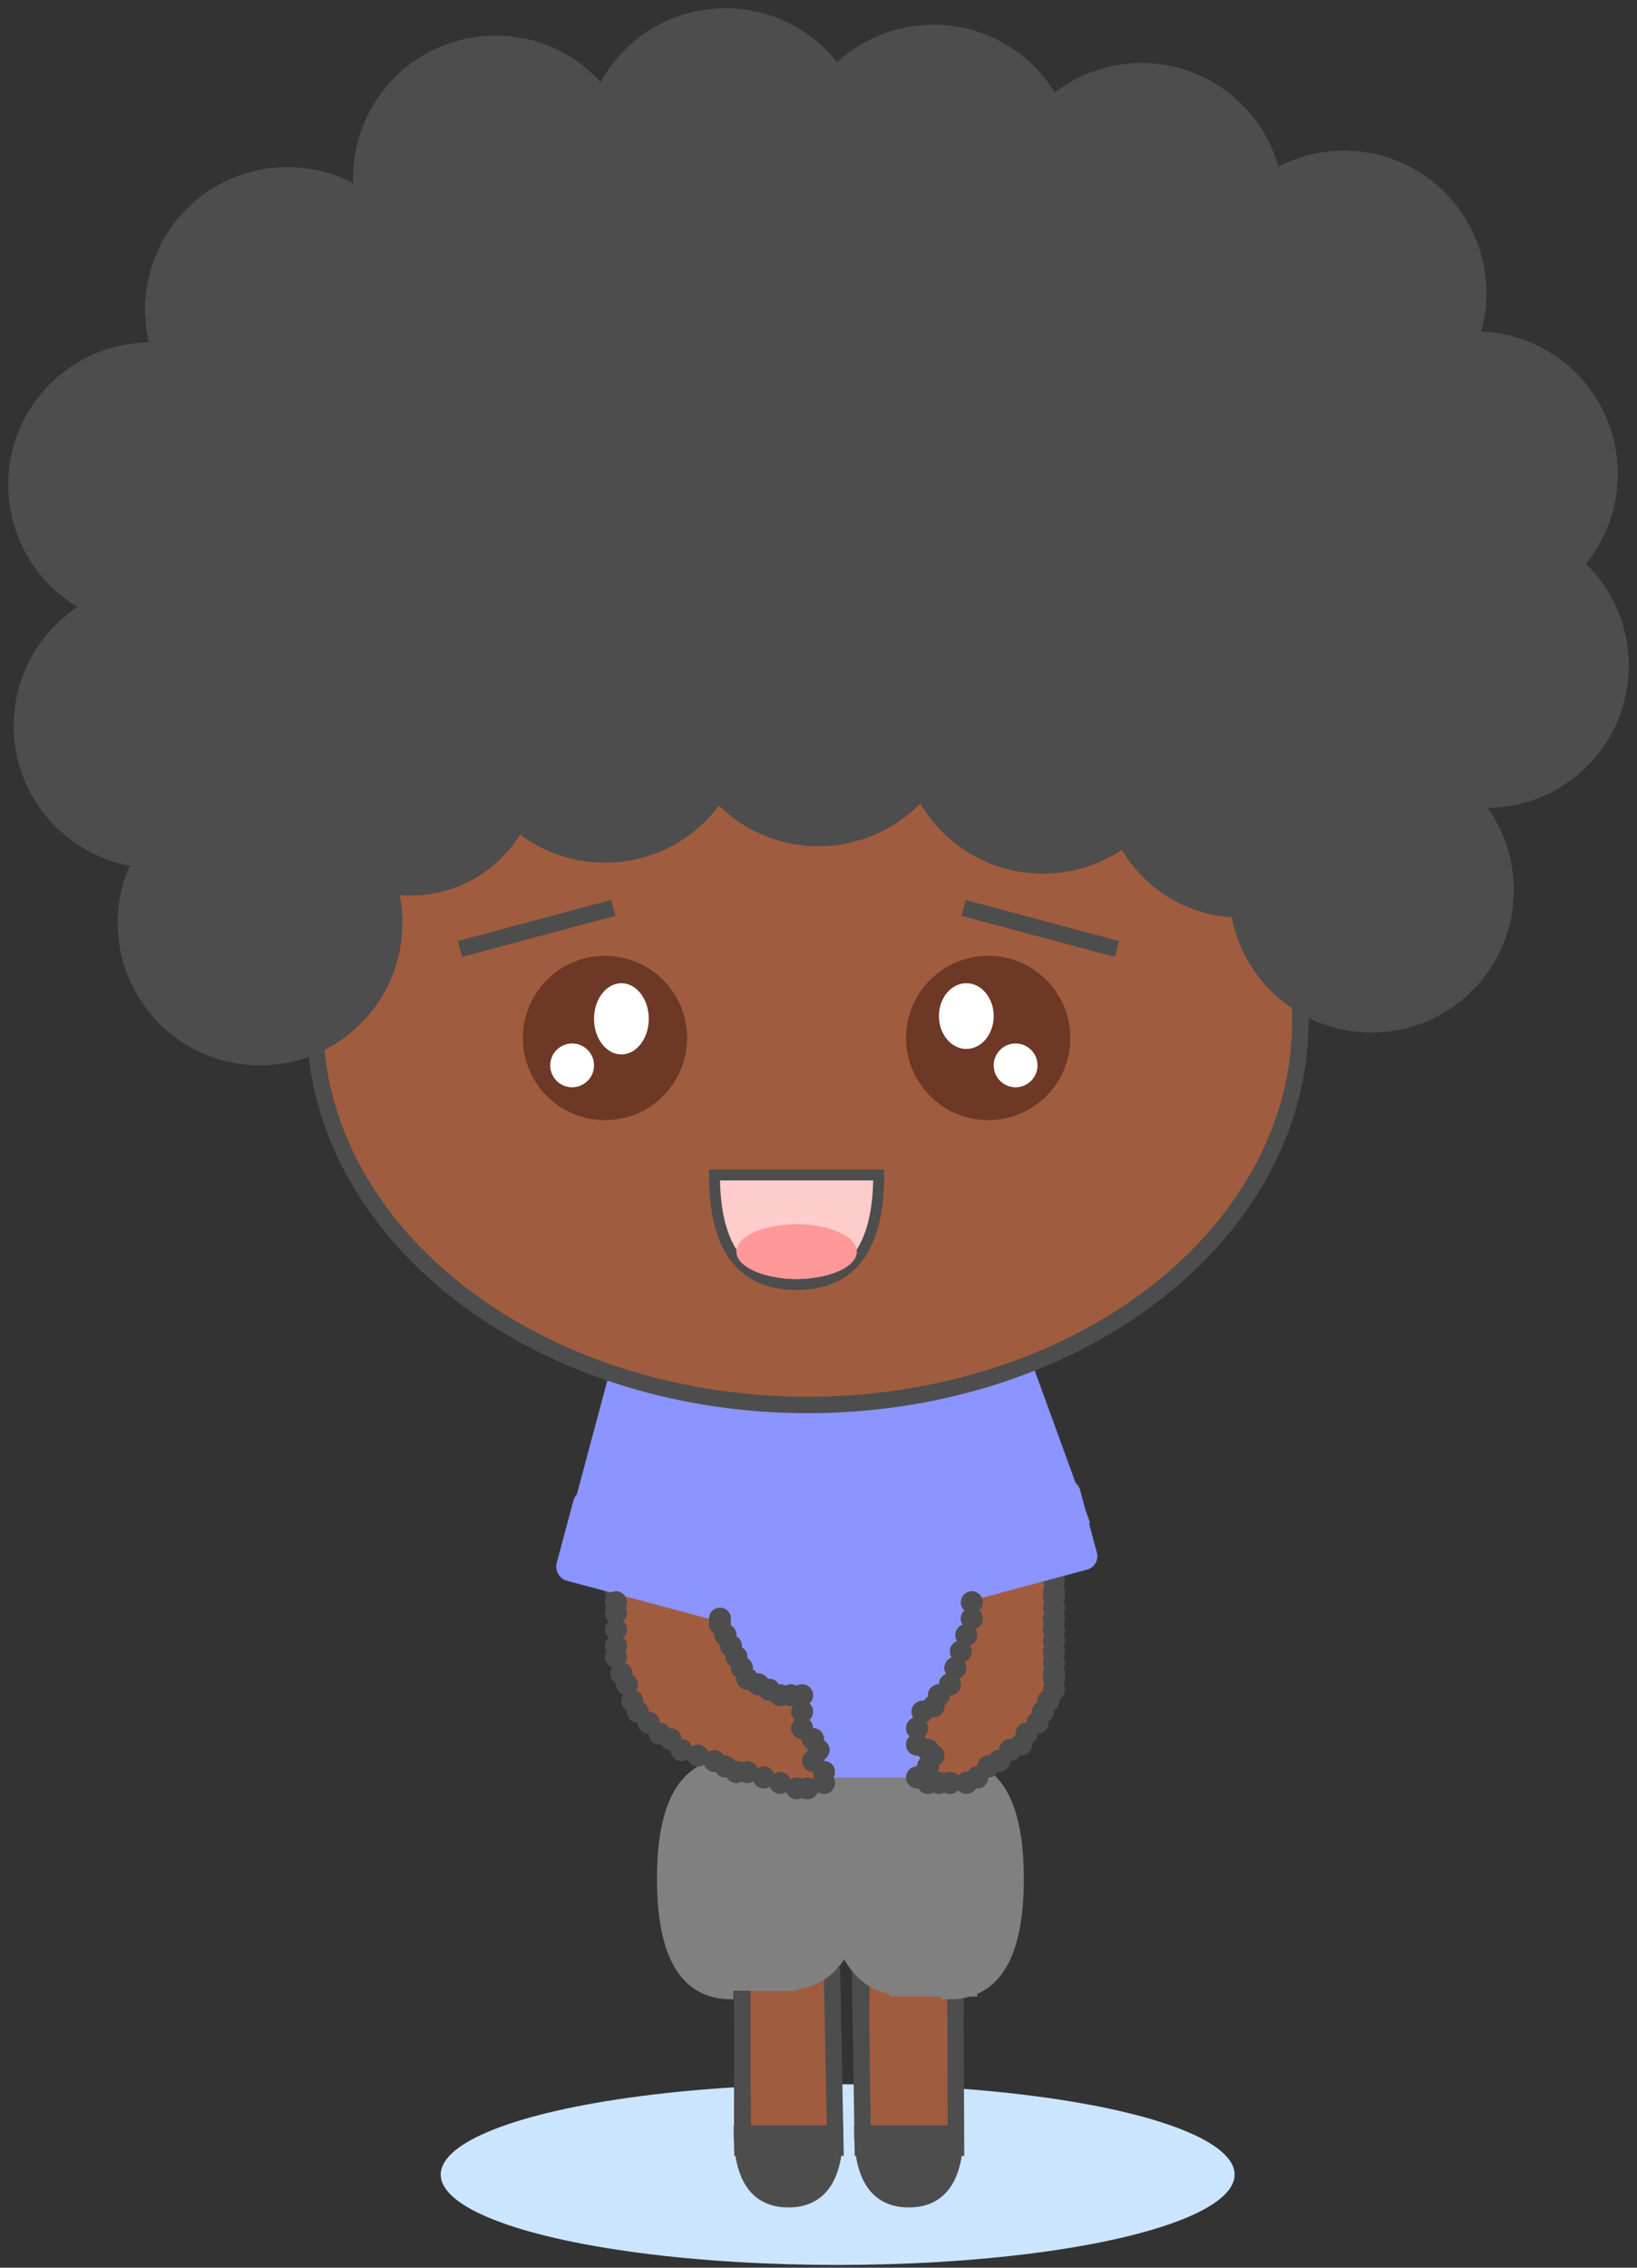 <?xml version="1.0" encoding="UTF-8"?>
<!DOCTYPE svg PUBLIC "-//W3C//DTD SVG 1.1//EN" "http://www.w3.org/Graphics/SVG/1.1/DTD/svg11.dtd">
<svg xmlns="http://www.w3.org/2000/svg" xmlns:xlink="http://www.w3.org/1999/xlink" version="1.1" width="299px" height="414px" viewBox="-0.5 -0.5 299 414" content="&lt;mxfile host=&quot;www.draw.io&quot; modified=&quot;2020-04-05T10:00:42.003Z&quot; agent=&quot;5.0 (Windows NT 6.1; Win64; x64) AppleWebKit/537.36 (KHTML, like Gecko) Chrome/80.0.399.163 Safari/537.36&quot; etag=&quot;niI9p56LPNEYmgs9sqs3&quot; version=&quot;12.9.7&quot; type=&quot;google&quot;&gt;&lt;diagram id=&quot;M_7UQoa-yuqDTnSGjOIh&quot; name=&quot;Page-1&quot;&gt;7Z3fb9s4Esf/mj7WEH9KfOw6m949LFBccdjuvRmxmhjrRIHiNMn99SfboiINmVhtxBllcF1gETGOHH80Gc53Zkh+UMvrx8/16vbqj2pdbj/IbP34QZ19kNJp2fx/P/B0HDBaHQcu6836OCSeB75u/lu2g1k7er9Zl3eDF+6qarvb3A4HL6qbm/JiNxhb1XX1MHzZ92o7fNfb1WUZDHy9WG3D0T83693VcbQw2fP4P8rN5ZV/Z5G137le+Re3A3dXq3X10BtSv39Qy7qqdsevrh+X5XbPznM5/tz5C9/tfrG6vNmN+YE///31W/Vw/Vv9Ty2X/6rK/1SfNx9Fro/3+bHa3rcfuf11d0+eQXOfBndz8dvD1WZXfr1dXey/89A88Gbsane9ba5E8+Xdrq7+7jjtR75vtttlta3qw53Ucvm7OT/vXum/c1Pd7O8efqL2Q/4o61352BtqP+Hnsroud/VT85L2uzJzxx9pza2Q7fXD88MT2hzHrnoPTrVmuWrt5bK79TPS5ouW6k8Rzk8Trqv7m3W5v002lnKP6qfMLPe/EeAvQ/7dK79XN7ve+PfDv2a8rnar3aa6aYZdNtEjKeTCDB+KsH6k91ikWUSei9DJnksxwvJv1p/2TuTZRnvPoXzc7L7tH9nC7D//4fqvw7Uz7eXZY/tIDxdPvYsvZb1pPkhZt2PDR6dij1mf7f977aGU64EzCx9JD7f3YH3Yfqwut40V/Bi6wNgTaN/hS7VpfpPuiatMLYSww2eu5QLc6K66ry/K9mf7jiu8HTAfObzRblVflrvgRgez6D78GyylyOZtKY0Z1E/H+1uZ+4HjG4isG3h+i8PVU/8q/iY/ZXzHp/AqRzkrM5WFndJMm9sRm6kYYaY/N5X3DKDI9v+FU0o3PsVUYYYTRW5FME0YHZm8X3n2b5skvMm+xrQJ7G73X+6J/BzW1lO8RLQ3GR+c0ETTcTZknMswQopMxDoZYzeC8RsCpBOQp0DqBEAamq33MwOkMhlSQ4F06fQhuO/Z7WSOIR8SlkXoGCIzhY/0ExBWKR3DGH8beocwMpgEPfQXEeOWmP4iT2vc8xdUxi1UAWIN2w31JZVdyJimSqd17YgQhDBSfpH+XEJSqyMhqfjlkNRqYCbgRqlD0tzN1x4kVE7FUDk5aX9FOb1oYiP0kZ6XMRZiWn0kgDFi66MRU/ZcZLwa2mLhfskW06j4/1tpUisdkZDHUJxTBSv5CG2EKjeLuWgjkZmJGMthNJhnYdFDRvSnr7ElYDwiDkRiPBFi5QBiNQqxLz8lQJy2rIQv8a0ChCMlIlzCIwpEKIQ/iqkchYOMJTXjEQIBhXE+kRnDYlXjixeRGrR0C5tjemQ3oob1rtxFAUoFmSY2ZZ8EnkVGMFk6UHmXMZt0oBsRMM+7fGBA+GYjPSux8kGyNJ4bk8YbW0l8KWM6ScfDeMoClGeNDeOLrtI/7EBJ55RHxHA/7zJeSVd3QGFaOil6aYE8VxH0KkK+SAZ+RGjHAXxRzA38mITwWM+yurs9tnx+3zzunfsJV5Og21CD5IbKQ76RfoVkTW0yG9Oq9I74mrnxnbLHZgZ8QTCnI/4Bl6/kxRe0LWhy+x1TA3lHfC3gG+v2RuU7ZTv9Kb5dqBBrYJByqiACGrGJKD5cyCMy+O8NsgGRhCH3xFNqwLlALuYGeYQAfG+QLegXs2GlpAgZp1IcMhuzzOO9IQbTnr/uIY4kl/NkiDFFHRZiOOmF3XWYiAWmrsNCDNOeYQYfFTGmtENCDJsvbKg/UBHPQN31vzMBYpUBX6xCK8aNKcQMJN7kkKGODmMKZMiYOo/Ikn2DHh1kTJ2HBRnqPHJ3ganzsCCDtHHEXUTqqTYZYkyVh4UYtLlEMm+oiDFVHpEVRwrWqIhnULqbHDHMVdAiljOo3k2MWDqo8sKoAhXxDAp4kyMG0XFk1TwqYo4q77SQRkXMT+NJ3xrSIQ4zbqiI022MFekPsmeqkOalUulLi4unwO4/Z4vdyjBWVpGuOJWqKU7KEapv0t6s8/Nl868ZX2/q5g/h2Jx1V93vX5+4P8sMbd5GaiUx+DId/CnV4ButfhKnMjvrnlILntxvr/MUyQCrHAAOvbaINdWm6l3uKolMAEOJMhqwTAZ4hA7cbg6fP2zxfqEvvOUVrHlK6309I49WRNb0uQjaZM5BjdB/b0ebnqzK9NzIJpV90T/+8Am95DumsGUJIgm/XpWo60Il1YD0vJXI5sU7qSAcsyJqUs8MV1tH+r4jRZJkNRKVtNpHTze0XVS6Sct85HR1mI1DpZu0vkdPl9gzJC3t0dMl9gxJq3rodDWoNhlJSzdpQQ+f7unOCky6OmktD5+uBHRp/a7G13NJ6YJuCkPrd/3DZkI3mNWIPQMvrQbX6Eaqz6h0eWk1uPguUiFCpctLq2ngGSJLEFDp8tJqcE1jZJkSKl1eWs3Ht6+0pKDS5aXV4IEDkW4UVLq8tJqBfpc23jW8tJoFfjcPWy5R6fLSanCfUmq6vLQaXNoc2V4QlS4vrWaB342c/YRKl1e8m+fzossr3g3oEvtdXvFuDrM4tPGu4RXv5qc37MCka3nFu4Ht0mZxLK94NwfxrqWd1fzbM6VLXPmxvOLdgC6x3+VVm4C7y1DT5VWbCHagCtcmo9LlpdWgEqa2XV5azYKIjLgXx/LSajADaWhrwpaXVvMB5ivb3WLSzXlpNVibIO4wzXlpNbj3KnF3tE+AMqELq5aR3fJR6fLSanBz5simXah0eWm1gK6kpctKq8H1rtQrqnJWWi2gS227rLRauJMf8azGSqsFxyVq2rpazkqrhbup0mq1gpVWC3ZHJM7iFLy0GtwYkTgDWfDSanBPxMj5Dah0eWk1B/O7tPFuwUurgU3LqCvuBSutFtKljXcLVlpNunl1OhWstFq40y9tfrdgpdVC2yWe1VhptcDvEnf2O1ZaLbBd4t5zx1urUdNlpdWCPAM1XVZaLcjvUtNlpdWCQ1qoZzVWWi049404InOstJrK4Cps2hyZY6XVlD9PdCZK2LHSakrAVSm0WRzHSqspAXNkpL04XYDIhS7MM5DGDF0RlQtdWPkhjRm6BgAudGHVkjQD2YkbLnThqhTSWa1rvOJKl1QJd9KRK13S/Rm606yZ0qXtI+uEOVe6pFpNZcy0GqRL2kfWpT2Y0qVdDdgdjMOULm3veZdU4kqXNmbwB8IxpatoYwbBW6vRnlHVpey40qVVwmKEVqur+5v1ntYB4aiTRQHQk0fYFUunz5sPEhznOAHy7oxEj1xGkIuQuc+3JYA+QsIRQf84GfUCpCsjJxQjU8eXdicfwaSuxQxLR6YI7dxnhvrE/VgC4vhyD5e4Gjb4mEgp1ETOMDapjoPtZheuxLseJk88srgI18YlvizEJe7RdcTDoh4ycXypiEtcQBsP00rIxPHlIypxUUA/HokQ85C4TharSHxJiUvcAOKO3Kvgy0xc4kAFmUgJFpk4fpkQlzg48sHIME2FTBy/dIg7c4JNKUxEcyITZ6454ZaNxgsQOuLMNWe3vqslrv2aGTrizDWnAsdbm8gGbrjEFXPNqfwedR1xagWkmGtO5RdPeeIZtR9XzDUnXAJEH6so5poTbt6tI5rTu/aBylfJiDPXnFIBBSTI/ThzzSnBlpLahY0nyMSZa04BjrPQjroioZhrTgGrboI6d6i4a04FZs5ICzwyceaaEx7wpCPNr7jENXfNCZY1a0tt45q75tTDJXc6p545fQ80V+LCQa9CXQPSzDWnMGDmzKnzKpq55uzS0V0mizo61Nw1J6gs64Kc+JSa89cAn5+75t9Uiauh27aRna5kBLBI1maox0jMm/Wnuq4enqH1oJaPm9235utsYfaf/HD91+HamfbybP/pM3/x1Lv4Utab5oOUdTsWPozhMxtl7+X6snz1YYzs6azL7Wq3+VEObh57Au07fKk2zW/Se9Z6IcA+GoWWi8z1/g1velfd1xdle5/nJxu79fC2AvwB7lb1ZbkLbnQwkQ7EW6yG1erPmZ08pHRSSQxAfsrMcv/LxalPQVc7QDcUByKCVyTja5IKYHy+cKf7cNJG5ptU7qLzNQLwDaUWMt+k4hafL9yvh5xvUimLzheeuBnZKa0I8RbJ6CaVrfh0T58mEOk3T9ZubpJKVHy6p8/IQaWbtASKTxd4XhsW9VHpJi13otPNQdwQOQkDlS4vzaaAqqA9z1SZpJqNnK4ONQUmXctqx56QLu2+HDapXqOnS+sZ/NFoTOhqeOKmpKXLaseebh+NeZxnqix+iTEpXQnoEvtdVrurdt3VM9nV2rLaXTWc1Yg9A6vdVYMcOvF+95aXVtPwjBza/T8tL60G62uRLA4m3ZyXVoPVH9ozclTOS6v5+HYep8WqnJeaMNAz0EZkOS81YYFnyGl3Bs55qQkLz4QkpstLTcCqJe2ZkCrnpSYs8Lu055mqnJeayPN50eWlJgK6tH634KUmcphnoN3vvuClJvLTvTiodCUvutB2afMMBS+tlsPTYmlntYKXVoN0iWsTBS+tFtAl9ru8tBrsI6Omy0yrwQ5T2lNcCl5aDSphatvlpdUsXPlDG5E5XloNZiCJTy10vLSaj29fWbWGSpeXVoO1CeIeSMdLq8EVVcT9u46XVoNVS00bkTleWi1Y6048q7HSagps2km9KsWx0moBXeJ9GhwrraYyEO9S+11WWk2BA01yTVr50RkrraYymCMjVRM6Y6XVVAbX/JDmGbT/U+JBVzq4/wVpjkxnvLSaO72DACpdXlrNwQwkabyrM15azYF4l7YmrDNWWi2kSxrv6oyVVpNuVr04OmOl1YJZjXbdhM5YabXQdmlnNcFKqwV+l7b3XAtWWi2wXdruaO13puVCt5gXXVZaLcgzUNNlpdWC/C41XVZaTWVACVPPaqy0GjxikzwiY6XVlA/f57EqRQtWWg0eR0WthAUrraYEXDdBm8WRrLSaEjBHRtotoiUrraYEzDPQxgweJhe6sPJDGzNIXlpNwKolbQZS8tJqAkRktKtStOSl1QK6tEpY8tJqAV3SHQS05KXVIF3iPjLJTKtBurRaTTLTapAubR+ZYqbVoN+l1WqKmVaDtksbMyhmWg3SpY0ZFDOtBugq0phBpj0BDH9/Bjmkm5P6XZn2BDB8urBbhHa9mn/YTOgaWFdL5Bmay7qqdr3vfW5oXP1Rrcv9K/4H&lt;/diagram&gt;&lt;/mxfile&gt;"><rect x="-0.5" y="-0.5" width="299" height="414" fill="#333333" stroke="none"/><defs/><g><ellipse cx="152.5" cy="396.5" rx="72.5" ry="16.5" fill="#cce5ff" stroke="none" pointer-events="all"/><rect x="153.5" y="367.5" width="25.5" height="14" fill="#a05c3e" stroke="#a05c3e" stroke-width="2" transform="rotate(90,166.25,374.5)" pointer-events="all"/><path d="M 174.12 393.1 L 174 363" fill="none" stroke="#4d4d4d" stroke-width="3" stroke-miterlimit="10" pointer-events="stroke"/><path d="M 157.12 393.1 L 156.6 359.61" fill="none" stroke="#4d4d4d" stroke-width="3" stroke-miterlimit="10" pointer-events="stroke"/><ellipse cx="153" cy="327.5" rx="27" ry="15.5" fill="#808080" stroke="#808080" pointer-events="all"/><path d="M 151 323 Q 166 323 166 343.5 Q 166 364 151 364 Z" fill="#808080" stroke="none" transform="rotate(-180,158.5,343.5)" pointer-events="all"/><rect x="162" y="322" width="16" height="42" fill="#808080" stroke="none" pointer-events="all"/><rect x="128" y="279" width="50" height="45" fill="#8c94ff" stroke="none" pointer-events="all"/><path d="M 121 322 Q 133 322 133 342.5 Q 133 363 121 363 Z" fill="#808080" stroke="#808080" stroke-width="3" stroke-miterlimit="10" transform="rotate(-180,127,342.5)" pointer-events="all"/><rect x="130.38" y="367.38" width="26.25" height="13" fill="#a05c3e" stroke="#a05c3e" stroke-width="2" transform="rotate(90,143.51,373.88)" pointer-events="all"/><path d="M 135.12 392.1 L 135 362" fill="none" stroke="#000000" stroke-width="3" stroke-miterlimit="10" pointer-events="stroke"/><path d="M 152.12 393.1 L 151.42 359.97" fill="none" stroke="#000000" stroke-width="2" stroke-miterlimit="10" pointer-events="stroke"/><path d="M 152.12 393.1 L 151.45 358.74" fill="none" stroke="#4d4d4d" stroke-width="3" stroke-miterlimit="10" pointer-events="stroke"/><path d="M 142 322 Q 157 322 157 342.5 Q 157 363 142 363 Z" fill="#808080" stroke="none" pointer-events="all"/><rect x="99" y="260" width="26" height="10" fill="#8c94ff" stroke="none" transform="rotate(105,112,265)" pointer-events="all"/><rect x="110" y="254" width="26" height="29" fill="#8c94ff" stroke="none" transform="rotate(10,123,268.5)" pointer-events="all"/><rect x="134" y="256" width="26" height="29" fill="#8c94ff" stroke="none" pointer-events="all"/><rect x="164" y="253" width="26" height="29" fill="#8c94ff" stroke="none" transform="rotate(-15,177,267.5)" pointer-events="all"/><rect x="174" y="260.29" width="29.67" height="10" fill="#8c94ff" stroke="none" transform="rotate(70,188.84,265.29)" pointer-events="all"/><rect x="156" y="255" width="26" height="29" fill="#8c94ff" stroke="none" pointer-events="all"/><path d="M 173 322 Q 185 322 185 342.5 Q 185 363 173 363 Z" fill="#808080" stroke="#808080" stroke-width="3" stroke-miterlimit="10" pointer-events="all"/><rect x="129" y="320" width="16" height="43" fill="#808080" stroke="none" pointer-events="all"/><ellipse cx="147" cy="186" rx="90" ry="70" fill="#a05c3e" stroke="#4d4d4d" stroke-width="3" pointer-events="all"/><path d="M 137 386 Q 150 386 150 395 Q 150 404 137 404 Z" fill="#4d4d4d" stroke="#4d4d4d" stroke-width="2" stroke-miterlimit="10" transform="rotate(90,143.5,395)" pointer-events="all"/><path d="M 159 386 Q 172 386 172 395 Q 172 404 159 404 Z" fill="#4d4d4d" stroke="#4d4d4d" stroke-width="2" stroke-miterlimit="10" transform="rotate(90,165.5,395)" pointer-events="all"/><ellipse cx="119" cy="295" rx="7" ry="7" fill="#a05c3e" stroke="none" pointer-events="all"/><ellipse cx="123" cy="295" rx="7" ry="7" fill="#a05c3e" stroke="none" pointer-events="all"/><ellipse cx="120" cy="303" rx="7" ry="7" fill="#a05c3e" stroke="none" pointer-events="all"/><ellipse cx="125" cy="305" rx="7" ry="7" fill="#a05c3e" stroke="none" pointer-events="all"/><ellipse cx="124" cy="307" rx="7" ry="7" fill="#a05c3e" stroke="none" pointer-events="all"/><ellipse cx="125" cy="309" rx="7" ry="7" fill="#4d4d4d" stroke="#a0522d" pointer-events="all"/><ellipse cx="129" cy="313" rx="7" ry="7" fill="#4d4d4d" stroke="#a0522d" pointer-events="all"/><ellipse cx="136" cy="313" rx="7" ry="7" fill="#4d4d4d" stroke="#a0522d" pointer-events="all"/><ellipse cx="135" cy="318" rx="4" ry="4" fill="#4d4d4d" stroke="#a0522d" pointer-events="all"/><ellipse cx="140.5" cy="320.5" rx="3.5" ry="3.5" fill="#4d4d4d" stroke="#a0522d" pointer-events="all"/><ellipse cx="141.5" cy="312.5" rx="3.5" ry="3.5" fill="#4d4d4d" stroke="#a0522d" pointer-events="all"/><ellipse cx="142.5" cy="318.5" rx="3.5" ry="3.5" fill="#4d4d4d" stroke="#a0522d" pointer-events="all"/><ellipse cx="145.5" cy="321.5" rx="3.5" ry="3.5" fill="#4d4d4d" stroke="#a0522d" pointer-events="all"/><ellipse cx="184" cy="292" rx="7" ry="7" fill="#a05c3e" stroke="#a05c3e" pointer-events="all"/><ellipse cx="185" cy="301" rx="7" ry="7" fill="#a05c3e" stroke="#a05c3e" pointer-events="all"/><ellipse cx="184" cy="308" rx="7" ry="7" fill="#a05c3e" stroke="#a05c3e" pointer-events="all"/><ellipse cx="179" cy="312" rx="7" ry="7" fill="#a05c3e" stroke="#a05c3e" pointer-events="all"/><ellipse cx="179" cy="297" rx="3" ry="3" fill="#a05c3e" stroke="#a05c3e" pointer-events="all"/><ellipse cx="177" cy="303" rx="3" ry="3" fill="#a05c3e" stroke="#a05c3e" pointer-events="all"/><ellipse cx="179" cy="319" rx="3" ry="3" fill="#a05c3e" stroke="#a05c3e" pointer-events="all"/><ellipse cx="174" cy="319" rx="3" ry="3" fill="#a05c3e" stroke="#a05c3e" pointer-events="all"/><ellipse cx="172" cy="314" rx="3" ry="3" fill="#a05c3e" stroke="#a05c3e" pointer-events="all"/><ellipse cx="171" cy="315" rx="3" ry="3" fill="#a05c3e" stroke="#a05c3e" pointer-events="all"/><ellipse cx="175" cy="321" rx="3" ry="3" fill="#a05c3e" stroke="#a05c3e" pointer-events="all"/><ellipse cx="173" cy="322" rx="3" ry="3" fill="#a05c3e" stroke="#a05c3e" pointer-events="all"/><ellipse cx="110" cy="189" rx="15" ry="15" fill="#6d3825" stroke="none" pointer-events="all"/><path d="M 135 209 Q 155 209 155 224 Q 155 239 135 239 Z" fill="#ffcccc" stroke="#4d4d4d" stroke-width="2" stroke-miterlimit="10" transform="rotate(90,145,224)" pointer-events="all"/><ellipse cx="180" cy="189" rx="15" ry="15" fill="#6d3825" stroke="none" pointer-events="all"/><ellipse cx="113" cy="185.5" rx="5" ry="6.5" fill="#ffffff" stroke="none" pointer-events="all"/><ellipse cx="176" cy="185" rx="5" ry="6" fill="#ffffff" stroke="none" pointer-events="all"/><path d="M 83 169 L 112 169" fill="none" stroke="#4d4d4d" stroke-width="3" stroke-miterlimit="10" transform="rotate(-15,97.5,169)" pointer-events="all"/><path d="M 175 169 L 204 169" fill="none" stroke="#4d4d4d" stroke-width="3" stroke-miterlimit="10" transform="rotate(15,189.5,169)" pointer-events="all"/><ellipse cx="104" cy="194" rx="4" ry="4" fill="#ffffff" stroke="none" pointer-events="all"/><ellipse cx="185" cy="194" rx="4" ry="4" fill="#ffffff" stroke="none" pointer-events="all"/><ellipse cx="112" cy="290" rx="2" ry="2" fill="#4d4d4d" stroke="none" pointer-events="all"/><ellipse cx="112" cy="292" rx="2" ry="2" fill="#4d4d4d" stroke="none" pointer-events="all"/><ellipse cx="112" cy="294" rx="2" ry="2" fill="#4d4d4d" stroke="none" pointer-events="all"/><ellipse cx="112" cy="300" rx="2" ry="2" fill="#4d4d4d" stroke="none" pointer-events="all"/><ellipse cx="112" cy="302" rx="2" ry="2" fill="#4d4d4d" stroke="none" pointer-events="all"/><ellipse cx="113" cy="305" rx="2" ry="2" fill="#4d4d4d" stroke="none" pointer-events="all"/><ellipse cx="114" cy="307" rx="2" ry="2" fill="#4d4d4d" stroke="none" pointer-events="all"/><ellipse cx="115" cy="310" rx="2" ry="2" fill="#4d4d4d" stroke="none" pointer-events="all"/><ellipse cx="116" cy="312" rx="2" ry="2" fill="#4d4d4d" stroke="none" pointer-events="all"/><ellipse cx="112" cy="297" rx="2" ry="2" fill="#4d4d4d" stroke="none" pointer-events="all"/><ellipse cx="118" cy="314" rx="2" ry="2" fill="#4d4d4d" stroke="none" pointer-events="all"/><ellipse cx="120" cy="316" rx="2" ry="2" fill="#4d4d4d" stroke="none" pointer-events="all"/><ellipse cx="122" cy="317" rx="2" ry="2" fill="#4d4d4d" stroke="none" pointer-events="all"/><ellipse cx="124" cy="319" rx="2" ry="2" fill="#4d4d4d" stroke="none" pointer-events="all"/><ellipse cx="127" cy="320" rx="2" ry="2" fill="#4d4d4d" stroke="none" pointer-events="all"/><ellipse cx="130" cy="321" rx="2" ry="2" fill="#4d4d4d" stroke="none" pointer-events="all"/><ellipse cx="132" cy="322" rx="2" ry="2" fill="#4d4d4d" stroke="none" pointer-events="all"/><ellipse cx="134" cy="323" rx="2" ry="2" fill="#4d4d4d" stroke="none" pointer-events="all"/><ellipse cx="136" cy="323" rx="2" ry="2" fill="#4d4d4d" stroke="none" pointer-events="all"/><ellipse cx="139" cy="324" rx="2" ry="2" fill="#4d4d4d" stroke="none" pointer-events="all"/><ellipse cx="142" cy="325" rx="2" ry="2" fill="#4d4d4d" stroke="none" pointer-events="all"/><ellipse cx="150" cy="325" rx="2" ry="2" fill="#4d4d4d" stroke="none" pointer-events="all"/><ellipse cx="150" cy="323" rx="2" ry="2" fill="#4d4d4d" stroke="none" pointer-events="all"/><ellipse cx="148" cy="321" rx="2" ry="2" fill="#4d4d4d" stroke="none" pointer-events="all"/><ellipse cx="149" cy="319" rx="2" ry="2" fill="#4d4d4d" stroke="none" pointer-events="all"/><ellipse cx="148" cy="317" rx="2" ry="2" fill="#4d4d4d" stroke="none" pointer-events="all"/><ellipse cx="146" cy="315" rx="2" ry="2" fill="#4d4d4d" stroke="none" pointer-events="all"/><ellipse cx="146" cy="312" rx="2" ry="2" fill="#4d4d4d" stroke="none" pointer-events="all"/><ellipse cx="146" cy="309" rx="2" ry="2" fill="#4d4d4d" stroke="none" pointer-events="all"/><ellipse cx="144" cy="309" rx="2" ry="2" fill="#4d4d4d" stroke="none" pointer-events="all"/><ellipse cx="140" cy="308" rx="2" ry="2" fill="#4d4d4d" stroke="none" pointer-events="all"/><ellipse cx="142" cy="309" rx="2" ry="2" fill="#4d4d4d" stroke="none" pointer-events="all"/><ellipse cx="138" cy="307" rx="2" ry="2" fill="#4d4d4d" stroke="none" pointer-events="all"/><ellipse cx="136" cy="306" rx="2" ry="2" fill="#4d4d4d" stroke="none" pointer-events="all"/><ellipse cx="135" cy="304" rx="2" ry="2" fill="#4d4d4d" stroke="none" pointer-events="all"/><ellipse cx="134" cy="302" rx="2" ry="2" fill="#4d4d4d" stroke="none" pointer-events="all"/><ellipse cx="133" cy="300" rx="2" ry="2" fill="#4d4d4d" stroke="none" pointer-events="all"/><ellipse cx="132" cy="298" rx="2" ry="2" fill="#4d4d4d" stroke="none" pointer-events="all"/><ellipse cx="131" cy="296" rx="2" ry="2" fill="#4d4d4d" stroke="none" pointer-events="all"/><ellipse cx="131" cy="295" rx="2" ry="2" fill="#4d4d4d" stroke="none" pointer-events="all"/><ellipse cx="177" cy="292" rx="2" ry="2" fill="#4d4d4d" stroke="none" pointer-events="all"/><ellipse cx="177" cy="295" rx="2" ry="2" fill="#4d4d4d" stroke="none" pointer-events="all"/><ellipse cx="176" cy="298" rx="2" ry="2" fill="#4d4d4d" stroke="none" pointer-events="all"/><ellipse cx="175" cy="301" rx="2" ry="2" fill="#4d4d4d" stroke="none" pointer-events="all"/><ellipse cx="174" cy="304" rx="2" ry="2" fill="#4d4d4d" stroke="none" pointer-events="all"/><ellipse cx="173" cy="307" rx="2" ry="2" fill="#4d4d4d" stroke="none" pointer-events="all"/><ellipse cx="171" cy="309" rx="2" ry="2" fill="#4d4d4d" stroke="none" pointer-events="all"/><ellipse cx="170" cy="311" rx="2" ry="2" fill="#4d4d4d" stroke="none" pointer-events="all"/><ellipse cx="168" cy="312" rx="2" ry="2" fill="#4d4d4d" stroke="none" pointer-events="all"/><ellipse cx="167" cy="315" rx="2" ry="2" fill="#4d4d4d" stroke="none" pointer-events="all"/><ellipse cx="167" cy="318" rx="2" ry="2" fill="#4d4d4d" stroke="none" pointer-events="all"/><ellipse cx="169" cy="319" rx="2" ry="2" fill="#4d4d4d" stroke="none" pointer-events="all"/><ellipse cx="170" cy="320" rx="2" ry="2" fill="#4d4d4d" stroke="none" pointer-events="all"/><ellipse cx="169" cy="322" rx="2" ry="2" fill="#4d4d4d" stroke="none" pointer-events="all"/><ellipse cx="167" cy="324" rx="2" ry="2" fill="#4d4d4d" stroke="none" pointer-events="all"/><ellipse cx="169" cy="325" rx="2" ry="2" fill="#4d4d4d" stroke="none" pointer-events="all"/><ellipse cx="171" cy="325" rx="2" ry="2" fill="#4d4d4d" stroke="none" pointer-events="all"/><ellipse cx="173" cy="325" rx="2" ry="2" fill="#4d4d4d" stroke="none" pointer-events="all"/><ellipse cx="176" cy="325" rx="2" ry="2" fill="#4d4d4d" stroke="none" pointer-events="all"/><ellipse cx="178" cy="324" rx="2" ry="2" fill="#4d4d4d" stroke="none" pointer-events="all"/><ellipse cx="180" cy="322" rx="2" ry="2" fill="#4d4d4d" stroke="none" pointer-events="all"/><ellipse cx="182" cy="321" rx="2" ry="2" fill="#4d4d4d" stroke="none" pointer-events="all"/><ellipse cx="184" cy="319" rx="2" ry="2" fill="#4d4d4d" stroke="none" pointer-events="all"/><ellipse cx="186" cy="318" rx="2" ry="2" fill="#4d4d4d" stroke="none" pointer-events="all"/><ellipse cx="187" cy="316" rx="2" ry="2" fill="#4d4d4d" stroke="none" pointer-events="all"/><ellipse cx="189" cy="314" rx="2" ry="2" fill="#4d4d4d" stroke="none" pointer-events="all"/><ellipse cx="190" cy="312" rx="2" ry="2" fill="#4d4d4d" stroke="none" pointer-events="all"/><ellipse cx="191" cy="310" rx="2" ry="2" fill="#4d4d4d" stroke="none" pointer-events="all"/><ellipse cx="192" cy="308" rx="2" ry="2" fill="#4d4d4d" stroke="none" pointer-events="all"/><ellipse cx="192" cy="305" rx="2" ry="2" fill="#4d4d4d" stroke="none" pointer-events="all"/><ellipse cx="192" cy="303" rx="2" ry="2" fill="#4d4d4d" stroke="none" pointer-events="all"/><ellipse cx="192" cy="301" rx="2" ry="2" fill="#4d4d4d" stroke="none" pointer-events="all"/><ellipse cx="192" cy="299" rx="2" ry="2" fill="#4d4d4d" stroke="none" pointer-events="all"/><ellipse cx="192" cy="297" rx="2" ry="2" fill="#4d4d4d" stroke="none" pointer-events="all"/><ellipse cx="192" cy="306" rx="2" ry="2" fill="#4d4d4d" stroke="none" pointer-events="all"/><ellipse cx="192" cy="295" rx="2" ry="2" fill="#4d4d4d" stroke="none" pointer-events="all"/><ellipse cx="192" cy="293" rx="2" ry="2" fill="#4d4d4d" stroke="none" pointer-events="all"/><ellipse cx="192" cy="291" rx="2" ry="2" fill="#4d4d4d" stroke="none" pointer-events="all"/><ellipse cx="192" cy="290" rx="2" ry="2" fill="#4d4d4d" stroke="none" pointer-events="all"/><ellipse cx="192" cy="288" rx="2" ry="2" fill="#4d4d4d" stroke="none" pointer-events="all"/><rect x="102" y="276" width="41" height="17" rx="2.55" ry="2.55" fill="#8c94ff" stroke="none" transform="rotate(15,122.5,284.5)" pointer-events="all"/><rect x="158" y="274" width="41" height="17" rx="2.55" ry="2.55" fill="#8c94ff" stroke="none" transform="rotate(-15,178.5,282.5)" pointer-events="all"/><ellipse cx="250" cy="162" rx="26" ry="26" fill="#4d4d4d" stroke="none" pointer-events="all"/><ellipse cx="226" cy="142" rx="25" ry="25" fill="#4d4d4d" stroke="none" pointer-events="all"/><ellipse cx="190" cy="133" rx="26" ry="26" fill="#4d4d4d" stroke="none" pointer-events="all"/><ellipse cx="149" cy="128" rx="26" ry="26" fill="#4d4d4d" stroke="none" pointer-events="all"/><ellipse cx="110" cy="131" rx="26" ry="26" fill="#4d4d4d" stroke="none" pointer-events="all"/><ellipse cx="74.5" cy="139.5" rx="23.5" ry="23.5" fill="#4d4d4d" stroke="none" pointer-events="all"/><ellipse cx="47" cy="168" rx="26" ry="26" fill="#4d4d4d" stroke="none" pointer-events="all"/><ellipse cx="28" cy="132" rx="26" ry="26" fill="#4d4d4d" stroke="none" pointer-events="all"/><ellipse cx="63" cy="105" rx="26" ry="26" fill="#4d4d4d" stroke="none" pointer-events="all"/><ellipse cx="99" cy="100" rx="26" ry="26" fill="#4d4d4d" stroke="none" pointer-events="all"/><ellipse cx="160" cy="96" rx="26" ry="26" fill="#4d4d4d" stroke="none" pointer-events="all"/><ellipse cx="187" cy="69" rx="26" ry="26" fill="#4d4d4d" stroke="none" pointer-events="all"/><ellipse cx="237" cy="120" rx="26" ry="26" fill="#4d4d4d" stroke="none" pointer-events="all"/><ellipse cx="271" cy="121" rx="26" ry="26" fill="#4d4d4d" stroke="none" pointer-events="all"/><ellipse cx="269" cy="86" rx="26" ry="26" fill="#4d4d4d" stroke="none" pointer-events="all"/><ellipse cx="204" cy="100" rx="26" ry="26" fill="#4d4d4d" stroke="none" pointer-events="all"/><ellipse cx="157.5" cy="63.5" rx="21.5" ry="21.5" fill="#4d4d4d" stroke="none" pointer-events="all"/><ellipse cx="133" cy="91" rx="26" ry="26" fill="#4d4d4d" stroke="none" pointer-events="all"/><ellipse cx="101" cy="67" rx="26" ry="26" fill="#4d4d4d" stroke="none" pointer-events="all"/><ellipse cx="64" cy="73" rx="26" ry="26" fill="#4d4d4d" stroke="none" pointer-events="all"/><ellipse cx="27" cy="88" rx="26" ry="26" fill="#4d4d4d" stroke="none" pointer-events="all"/><ellipse cx="132" cy="27" rx="26" ry="26" fill="#4d4d4d" stroke="none" pointer-events="all"/><ellipse cx="170" cy="30" rx="26" ry="26" fill="#4d4d4d" stroke="none" pointer-events="all"/><ellipse cx="208" cy="37" rx="26" ry="26" fill="#4d4d4d" stroke="none" pointer-events="all"/><ellipse cx="245" cy="53" rx="26" ry="26" fill="#4d4d4d" stroke="none" pointer-events="all"/><ellipse cx="90" cy="32" rx="26" ry="26" fill="#4d4d4d" stroke="none" pointer-events="all"/><ellipse cx="52" cy="56" rx="26" ry="26" fill="#4d4d4d" stroke="none" pointer-events="all"/><ellipse cx="226" cy="78" rx="26" ry="26" fill="#4d4d4d" stroke="none" pointer-events="all"/><ellipse cx="128" cy="58" rx="26" ry="26" fill="#4d4d4d" stroke="none" pointer-events="all"/><ellipse cx="145" cy="228" rx="11" ry="5" fill="#ff9999" stroke="none" pointer-events="all"/><path d="M 135.12 393.1 L 135 363" fill="none" stroke="#4d4d4d" stroke-width="3" stroke-miterlimit="10" pointer-events="stroke"/><ellipse cx="131" cy="295" rx="2" ry="2" fill="#4d4d4d" stroke="none" pointer-events="all"/><ellipse cx="127" cy="304" rx="7" ry="7" fill="#a05c3e" stroke="none" pointer-events="all"/><ellipse cx="123" cy="309" rx="7" ry="7" fill="#a05c3e" stroke="none" pointer-events="all"/><ellipse cx="129" cy="313" rx="7" ry="7" fill="#a05c3e" stroke="none" pointer-events="all"/><ellipse cx="136" cy="313" rx="7" ry="7" fill="#a05c3e" stroke="none" pointer-events="all"/><ellipse cx="135" cy="318" rx="4" ry="4" fill="#a05c3e" stroke="none" pointer-events="all"/><ellipse cx="140.5" cy="320.5" rx="3.5" ry="3.5" fill="#a05c3e" stroke="none" pointer-events="all"/><ellipse cx="141.5" cy="312.5" rx="3.5" ry="3.5" fill="#a05c3e" stroke="none" pointer-events="all"/><ellipse cx="142.5" cy="318.5" rx="3.5" ry="3.5" fill="#a05c3e" stroke="none" pointer-events="all"/><ellipse cx="145.5" cy="321.5" rx="3.5" ry="3.5" fill="#a05c3e" stroke="none" pointer-events="all"/><ellipse cx="112" cy="292" rx="2" ry="2" fill="#4d4d4d" stroke="none" pointer-events="all"/><ellipse cx="112" cy="294" rx="2" ry="2" fill="#4d4d4d" stroke="none" pointer-events="all"/><ellipse cx="112" cy="300" rx="2" ry="2" fill="#4d4d4d" stroke="none" pointer-events="all"/><ellipse cx="112" cy="302" rx="2" ry="2" fill="#4d4d4d" stroke="none" pointer-events="all"/><ellipse cx="113" cy="305" rx="2" ry="2" fill="#4d4d4d" stroke="none" pointer-events="all"/><ellipse cx="114" cy="307" rx="2" ry="2" fill="#4d4d4d" stroke="none" pointer-events="all"/><ellipse cx="115" cy="310" rx="2" ry="2" fill="#4d4d4d" stroke="none" pointer-events="all"/><ellipse cx="116" cy="312" rx="2" ry="2" fill="#4d4d4d" stroke="none" pointer-events="all"/><ellipse cx="112" cy="297" rx="2" ry="2" fill="#4d4d4d" stroke="none" pointer-events="all"/><ellipse cx="118" cy="314" rx="2" ry="2" fill="#4d4d4d" stroke="none" pointer-events="all"/><ellipse cx="120" cy="316" rx="2" ry="2" fill="#4d4d4d" stroke="none" pointer-events="all"/><ellipse cx="122" cy="317" rx="2" ry="2" fill="#4d4d4d" stroke="none" pointer-events="all"/><ellipse cx="124" cy="319" rx="2" ry="2" fill="#4d4d4d" stroke="none" pointer-events="all"/><ellipse cx="127" cy="320" rx="2" ry="2" fill="#4d4d4d" stroke="none" pointer-events="all"/><ellipse cx="132" cy="322" rx="2" ry="2" fill="#4d4d4d" stroke="none" pointer-events="all"/><ellipse cx="134" cy="323" rx="2" ry="2" fill="#4d4d4d" stroke="none" pointer-events="all"/><ellipse cx="136" cy="323" rx="2" ry="2" fill="#4d4d4d" stroke="none" pointer-events="all"/><ellipse cx="139" cy="324" rx="2" ry="2" fill="#4d4d4d" stroke="none" pointer-events="all"/><ellipse cx="142" cy="325" rx="2" ry="2" fill="#4d4d4d" stroke="none" pointer-events="all"/><ellipse cx="150" cy="325" rx="2" ry="2" fill="#4d4d4d" stroke="none" pointer-events="all"/><ellipse cx="150" cy="323" rx="2" ry="2" fill="#4d4d4d" stroke="none" pointer-events="all"/><ellipse cx="148" cy="321" rx="2" ry="2" fill="#4d4d4d" stroke="none" pointer-events="all"/><ellipse cx="149" cy="319" rx="2" ry="2" fill="#4d4d4d" stroke="none" pointer-events="all"/><ellipse cx="148" cy="317" rx="2" ry="2" fill="#4d4d4d" stroke="none" pointer-events="all"/><ellipse cx="146" cy="315" rx="2" ry="2" fill="#4d4d4d" stroke="none" pointer-events="all"/><ellipse cx="146" cy="312" rx="2" ry="2" fill="#4d4d4d" stroke="none" pointer-events="all"/><ellipse cx="146" cy="309" rx="2" ry="2" fill="#4d4d4d" stroke="none" pointer-events="all"/><ellipse cx="144" cy="309" rx="2" ry="2" fill="#4d4d4d" stroke="none" pointer-events="all"/><ellipse cx="140" cy="308" rx="2" ry="2" fill="#4d4d4d" stroke="none" pointer-events="all"/><ellipse cx="142" cy="309" rx="2" ry="2" fill="#4d4d4d" stroke="none" pointer-events="all"/><ellipse cx="138" cy="307" rx="2" ry="2" fill="#4d4d4d" stroke="none" pointer-events="all"/><ellipse cx="136" cy="306" rx="2" ry="2" fill="#4d4d4d" stroke="none" pointer-events="all"/><ellipse cx="135" cy="304" rx="2" ry="2" fill="#4d4d4d" stroke="none" pointer-events="all"/><ellipse cx="134" cy="302" rx="2" ry="2" fill="#4d4d4d" stroke="none" pointer-events="all"/><ellipse cx="133" cy="300" rx="2" ry="2" fill="#4d4d4d" stroke="none" pointer-events="all"/><ellipse cx="132" cy="298" rx="2" ry="2" fill="#4d4d4d" stroke="none" pointer-events="all"/><ellipse cx="131" cy="296" rx="2" ry="2" fill="#4d4d4d" stroke="none" pointer-events="all"/><ellipse cx="177" cy="292" rx="2" ry="2" fill="#4d4d4d" stroke="none" pointer-events="all"/><ellipse cx="177" cy="295" rx="2" ry="2" fill="#4d4d4d" stroke="none" pointer-events="all"/><ellipse cx="176" cy="298" rx="2" ry="2" fill="#4d4d4d" stroke="none" pointer-events="all"/><ellipse cx="175" cy="301" rx="2" ry="2" fill="#4d4d4d" stroke="none" pointer-events="all"/><ellipse cx="174" cy="304" rx="2" ry="2" fill="#4d4d4d" stroke="none" pointer-events="all"/><ellipse cx="173" cy="307" rx="2" ry="2" fill="#4d4d4d" stroke="none" pointer-events="all"/><ellipse cx="171" cy="309" rx="2" ry="2" fill="#4d4d4d" stroke="none" pointer-events="all"/><ellipse cx="170" cy="311" rx="2" ry="2" fill="#4d4d4d" stroke="none" pointer-events="all"/><ellipse cx="168" cy="312" rx="2" ry="2" fill="#4d4d4d" stroke="none" pointer-events="all"/><ellipse cx="167" cy="315" rx="2" ry="2" fill="#4d4d4d" stroke="none" pointer-events="all"/><ellipse cx="167" cy="318" rx="2" ry="2" fill="#4d4d4d" stroke="none" pointer-events="all"/><ellipse cx="169" cy="319" rx="2" ry="2" fill="#4d4d4d" stroke="none" pointer-events="all"/><ellipse cx="170" cy="320" rx="2" ry="2" fill="#4d4d4d" stroke="none" pointer-events="all"/><ellipse cx="169" cy="322" rx="2" ry="2" fill="#4d4d4d" stroke="none" pointer-events="all"/><ellipse cx="167" cy="324" rx="2" ry="2" fill="#4d4d4d" stroke="none" pointer-events="all"/><ellipse cx="169" cy="325" rx="2" ry="2" fill="#4d4d4d" stroke="none" pointer-events="all"/><ellipse cx="171" cy="325" rx="2" ry="2" fill="#4d4d4d" stroke="none" pointer-events="all"/><ellipse cx="173" cy="325" rx="2" ry="2" fill="#4d4d4d" stroke="none" pointer-events="all"/><ellipse cx="176" cy="325" rx="2" ry="2" fill="#4d4d4d" stroke="none" pointer-events="all"/><ellipse cx="178" cy="324" rx="2" ry="2" fill="#4d4d4d" stroke="none" pointer-events="all"/><ellipse cx="180" cy="322" rx="2" ry="2" fill="#4d4d4d" stroke="none" pointer-events="all"/><ellipse cx="182" cy="321" rx="2" ry="2" fill="#4d4d4d" stroke="none" pointer-events="all"/><ellipse cx="184" cy="319" rx="2" ry="2" fill="#4d4d4d" stroke="none" pointer-events="all"/><ellipse cx="186" cy="318" rx="2" ry="2" fill="#4d4d4d" stroke="none" pointer-events="all"/><ellipse cx="187" cy="316" rx="2" ry="2" fill="#4d4d4d" stroke="none" pointer-events="all"/><ellipse cx="189" cy="314" rx="2" ry="2" fill="#4d4d4d" stroke="none" pointer-events="all"/><ellipse cx="190" cy="312" rx="2" ry="2" fill="#4d4d4d" stroke="none" pointer-events="all"/><ellipse cx="191" cy="310" rx="2" ry="2" fill="#4d4d4d" stroke="none" pointer-events="all"/><ellipse cx="192" cy="308" rx="2" ry="2" fill="#4d4d4d" stroke="none" pointer-events="all"/><ellipse cx="192" cy="305" rx="2" ry="2" fill="#4d4d4d" stroke="none" pointer-events="all"/><ellipse cx="192" cy="303" rx="2" ry="2" fill="#4d4d4d" stroke="none" pointer-events="all"/><ellipse cx="192" cy="301" rx="2" ry="2" fill="#4d4d4d" stroke="none" pointer-events="all"/><ellipse cx="192" cy="299" rx="2" ry="2" fill="#4d4d4d" stroke="none" pointer-events="all"/><ellipse cx="192" cy="297" rx="2" ry="2" fill="#4d4d4d" stroke="none" pointer-events="all"/><ellipse cx="192" cy="306" rx="2" ry="2" fill="#4d4d4d" stroke="none" pointer-events="all"/><ellipse cx="192" cy="295" rx="2" ry="2" fill="#4d4d4d" stroke="none" pointer-events="all"/><ellipse cx="192" cy="293" rx="2" ry="2" fill="#4d4d4d" stroke="none" pointer-events="all"/><ellipse cx="192" cy="291" rx="2" ry="2" fill="#4d4d4d" stroke="none" pointer-events="all"/><ellipse cx="145" cy="326" rx="2" ry="2" fill="#4d4d4d" stroke="none" pointer-events="all"/><ellipse cx="147" cy="326" rx="2" ry="2" fill="#4d4d4d" stroke="none" pointer-events="all"/><ellipse cx="130" cy="321" rx="2" ry="2" fill="#4d4d4d" stroke="none" pointer-events="all"/></g></svg>
